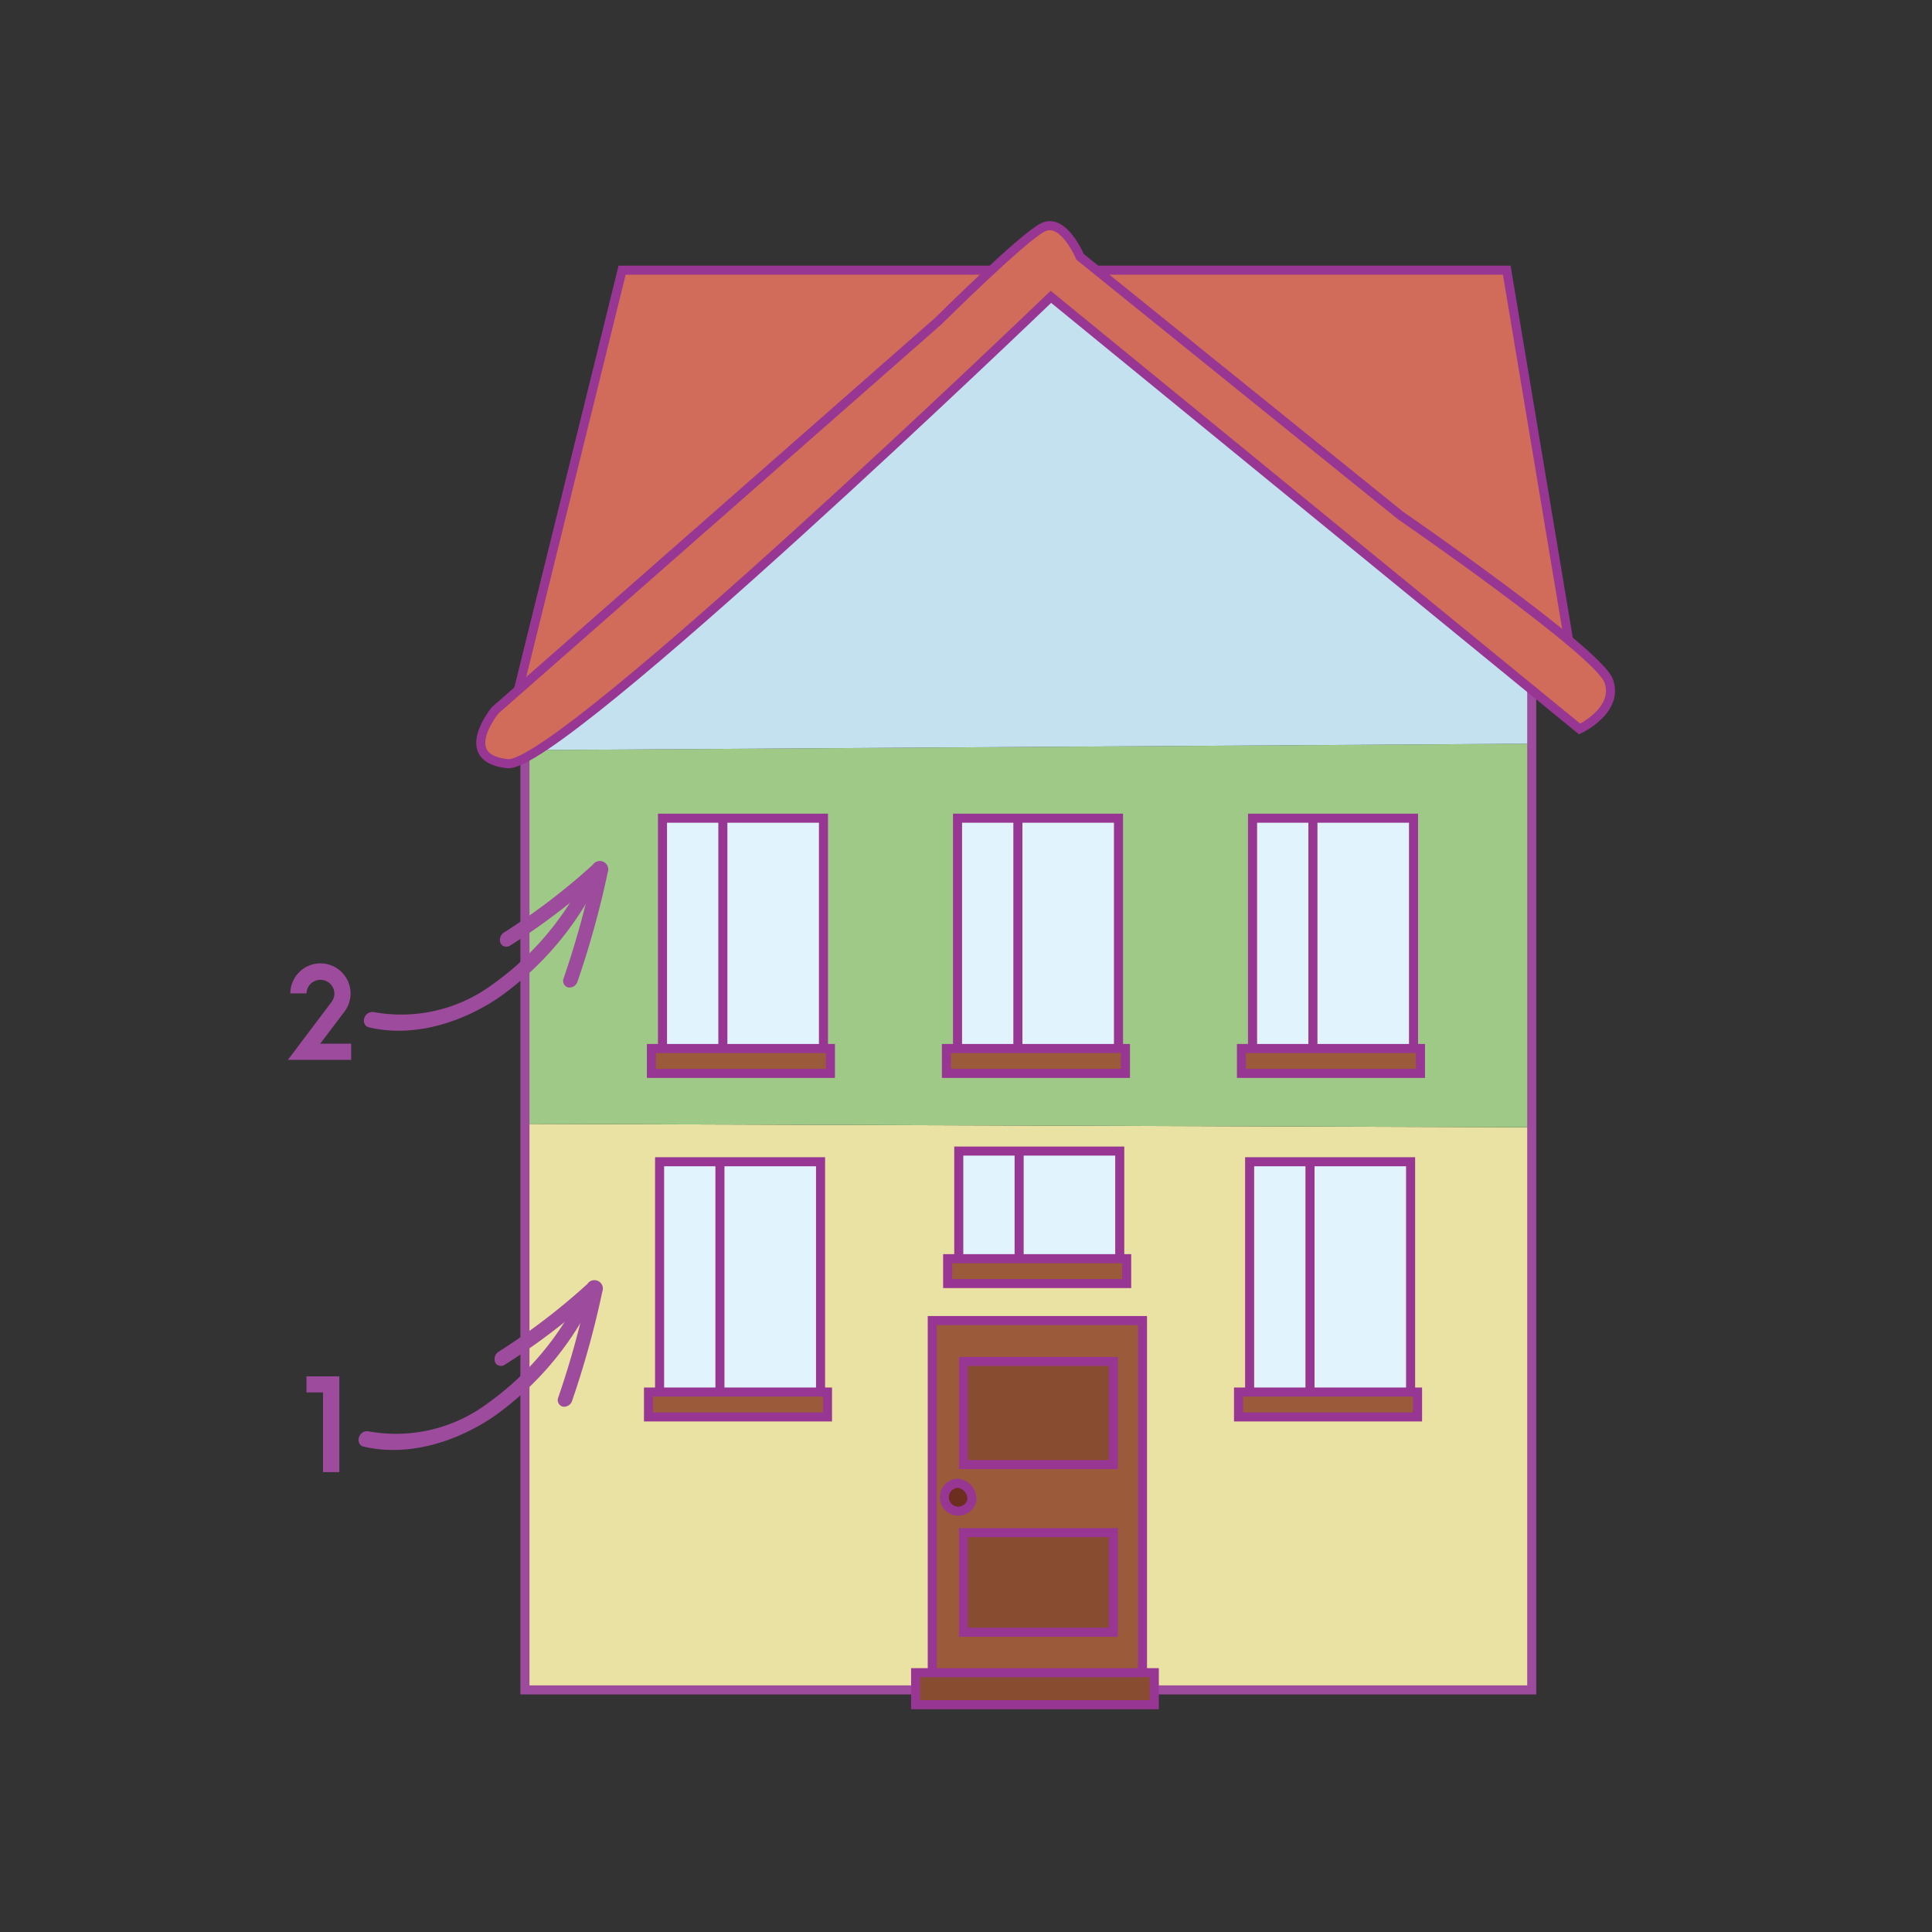 <svg id="word" xmlns="http://www.w3.org/2000/svg" viewBox="0 0 160 160"><rect x="0" y="0" width="160" height="160" fill="#333333" stroke="none"/><defs><style>.cls-1{fill:#eae2a2;}.cls-2{fill:#9ec986;}.cls-3{fill:#c4e1ef;}.cls-4,.cls-7{fill:none;}.cls-4{stroke:#9d4b9c;stroke-miterlimit:10;}.cls-10,.cls-4,.cls-5,.cls-6,.cls-7,.cls-8,.cls-9{stroke-width:0.75px;}.cls-5{fill:#d06c59;}.cls-10,.cls-5,.cls-6,.cls-7,.cls-8,.cls-9{stroke:#973693;}.cls-6{fill:#e1f3fc;}.cls-8{fill:#9b5b3a;}.cls-9{fill:#884c31;}.cls-10{fill:#6c2f1f;}.cls-11{fill:#9d4b9c;}</style></defs><polygon class="cls-1" points="126.852 93.358 126.852 139.951 43.474 139.951 43.474 93.075 126.852 93.358"/><polygon class="cls-2" points="126.852 61.589 126.852 93.358 43.474 93.075 43.474 62.121 126.852 61.589"/><polygon class="cls-3" points="126.852 53.069 126.852 61.589 43.474 62.121 43.474 58.875 87.216 23.592 126.852 53.069"/><polygon class="cls-4" points="126.852 61.589 126.852 53.069 87.216 23.592 43.474 58.875 43.474 62.121 43.474 93.075 43.474 139.951 126.852 139.951 126.852 93.358 126.852 61.589"/><polygon class="cls-5" points="42.729 57.944 51.521 22.374 124.784 22.374 130.473 56.397 87.032 24.582 42.729 57.944"/><path class="cls-5" d="M41.006,58.826S37.73,62.8,42.04,63.245,87.032,24.582,87.032,24.582l43.786,35.791s3.276-1.547,2.413-3.976-17.238-13.7-17.238-13.7L89.446,21.268s-1.38-3.313-3.1-2.429-8.619,7.733-8.619,7.733Z"/><rect class="cls-6" x="54.624" y="96.211" width="13.331" height="19.515"/><line class="cls-7" x1="59.622" y1="96.319" x2="59.622" y2="115.871"/><rect class="cls-8" x="53.705" y="115.283" width="14.825" height="2.061"/><rect class="cls-6" x="79.401" y="95.327" width="13.331" height="9.353"/><line class="cls-7" x1="84.4" y1="95.437" x2="84.4" y2="104.825"/><rect class="cls-8" x="78.481" y="104.238" width="14.826" height="2.06"/><rect class="cls-6" x="103.489" y="96.211" width="13.331" height="19.515"/><line class="cls-7" x1="108.488" y1="96.319" x2="108.488" y2="115.871"/><rect class="cls-8" x="102.57" y="115.283" width="14.825" height="2.061"/><rect class="cls-8" x="77.206" y="109.363" width="17.41" height="30.265"/><rect class="cls-9" x="79.792" y="112.749" width="12.411" height="8.542"/><rect class="cls-9" x="79.792" y="126.926" width="12.411" height="8.248"/><path class="cls-10" d="M80.481,124.276a1.155,1.155,0,1,1-1.12-1.437A1.308,1.308,0,0,1,80.481,124.276Z"/><rect class="cls-9" x="75.827" y="138.525" width="19.767" height="2.651"/><rect class="cls-6" x="54.865" y="67.759" width="13.331" height="19.515"/><line class="cls-7" x1="59.864" y1="67.87" x2="59.864" y2="87.423"/><rect class="cls-8" x="53.946" y="86.832" width="14.825" height="2.062"/><rect class="cls-6" x="79.298" y="67.759" width="13.331" height="19.515"/><line class="cls-7" x1="84.297" y1="67.87" x2="84.297" y2="87.423"/><rect class="cls-8" x="78.378" y="86.832" width="14.825" height="2.062"/><rect class="cls-6" x="103.731" y="67.759" width="13.331" height="19.515"/><line class="cls-7" x1="108.73" y1="67.87" x2="108.73" y2="87.423"/><rect class="cls-8" x="102.812" y="86.832" width="14.825" height="2.062"/><path class="cls-11" d="M29.924,119.725a.6.6,0,0,1-.194-.695.7.7,0,0,1,.784-.494,12.685,12.685,0,0,0,9.769-2.244,24.225,24.225,0,0,0,7.366-8.342.654.654,0,0,1,.844-.316.6.6,0,0,1,.185.856,25.75,25.75,0,0,1-7.849,8.865c-3.507,2.344-7.42,3.234-10.737,2.443A.529.529,0,0,1,29.924,119.725Z"/><path class="cls-11" d="M41.184,113.033a.519.519,0,0,1-.176-.207.729.729,0,0,1,.3-.893,52.891,52.891,0,0,0,7.335-5.6.7.7,0,0,1,1.238.637,76.317,76.317,0,0,1-2.5,9.033.7.7,0,0,1-.788.487.569.569,0,0,1-.355-.772,75.194,75.194,0,0,0,2.175-7.614,54.2,54.2,0,0,1-6.593,4.909A.577.577,0,0,1,41.184,113.033Z"/><path class="cls-11" d="M30.37,85.005a.594.594,0,0,1-.2-.694.7.7,0,0,1,.784-.494,12.692,12.692,0,0,0,9.77-2.245A24.231,24.231,0,0,0,48.1,73.231a.654.654,0,0,1,.844-.317.6.6,0,0,1,.185.856,25.747,25.747,0,0,1-7.85,8.866c-3.506,2.344-7.42,3.234-10.736,2.443A.492.492,0,0,1,30.37,85.005Z"/><path class="cls-11" d="M41.629,78.313a.51.51,0,0,1-.175-.207.726.726,0,0,1,.3-.892,52.969,52.969,0,0,0,7.335-5.595.7.7,0,0,1,1.238.636,76.477,76.477,0,0,1-2.5,9.034.7.7,0,0,1-.788.486A.569.569,0,0,1,46.683,81a75.126,75.126,0,0,0,2.176-7.614,54.319,54.319,0,0,1-6.594,4.91A.577.577,0,0,1,41.629,78.313Z"/><path class="cls-11" d="M26.75,115.313H25.38v-1.33H28.1v7.932H26.75Z"/><path class="cls-11" d="M27.466,82.965a1.165,1.165,0,0,0,.226-.7,1.154,1.154,0,0,0-2.307,0H24.046a2.493,2.493,0,1,1,4.481,1.514l-2.009,2.657h2.565v1.339H23.84Z"/></svg>